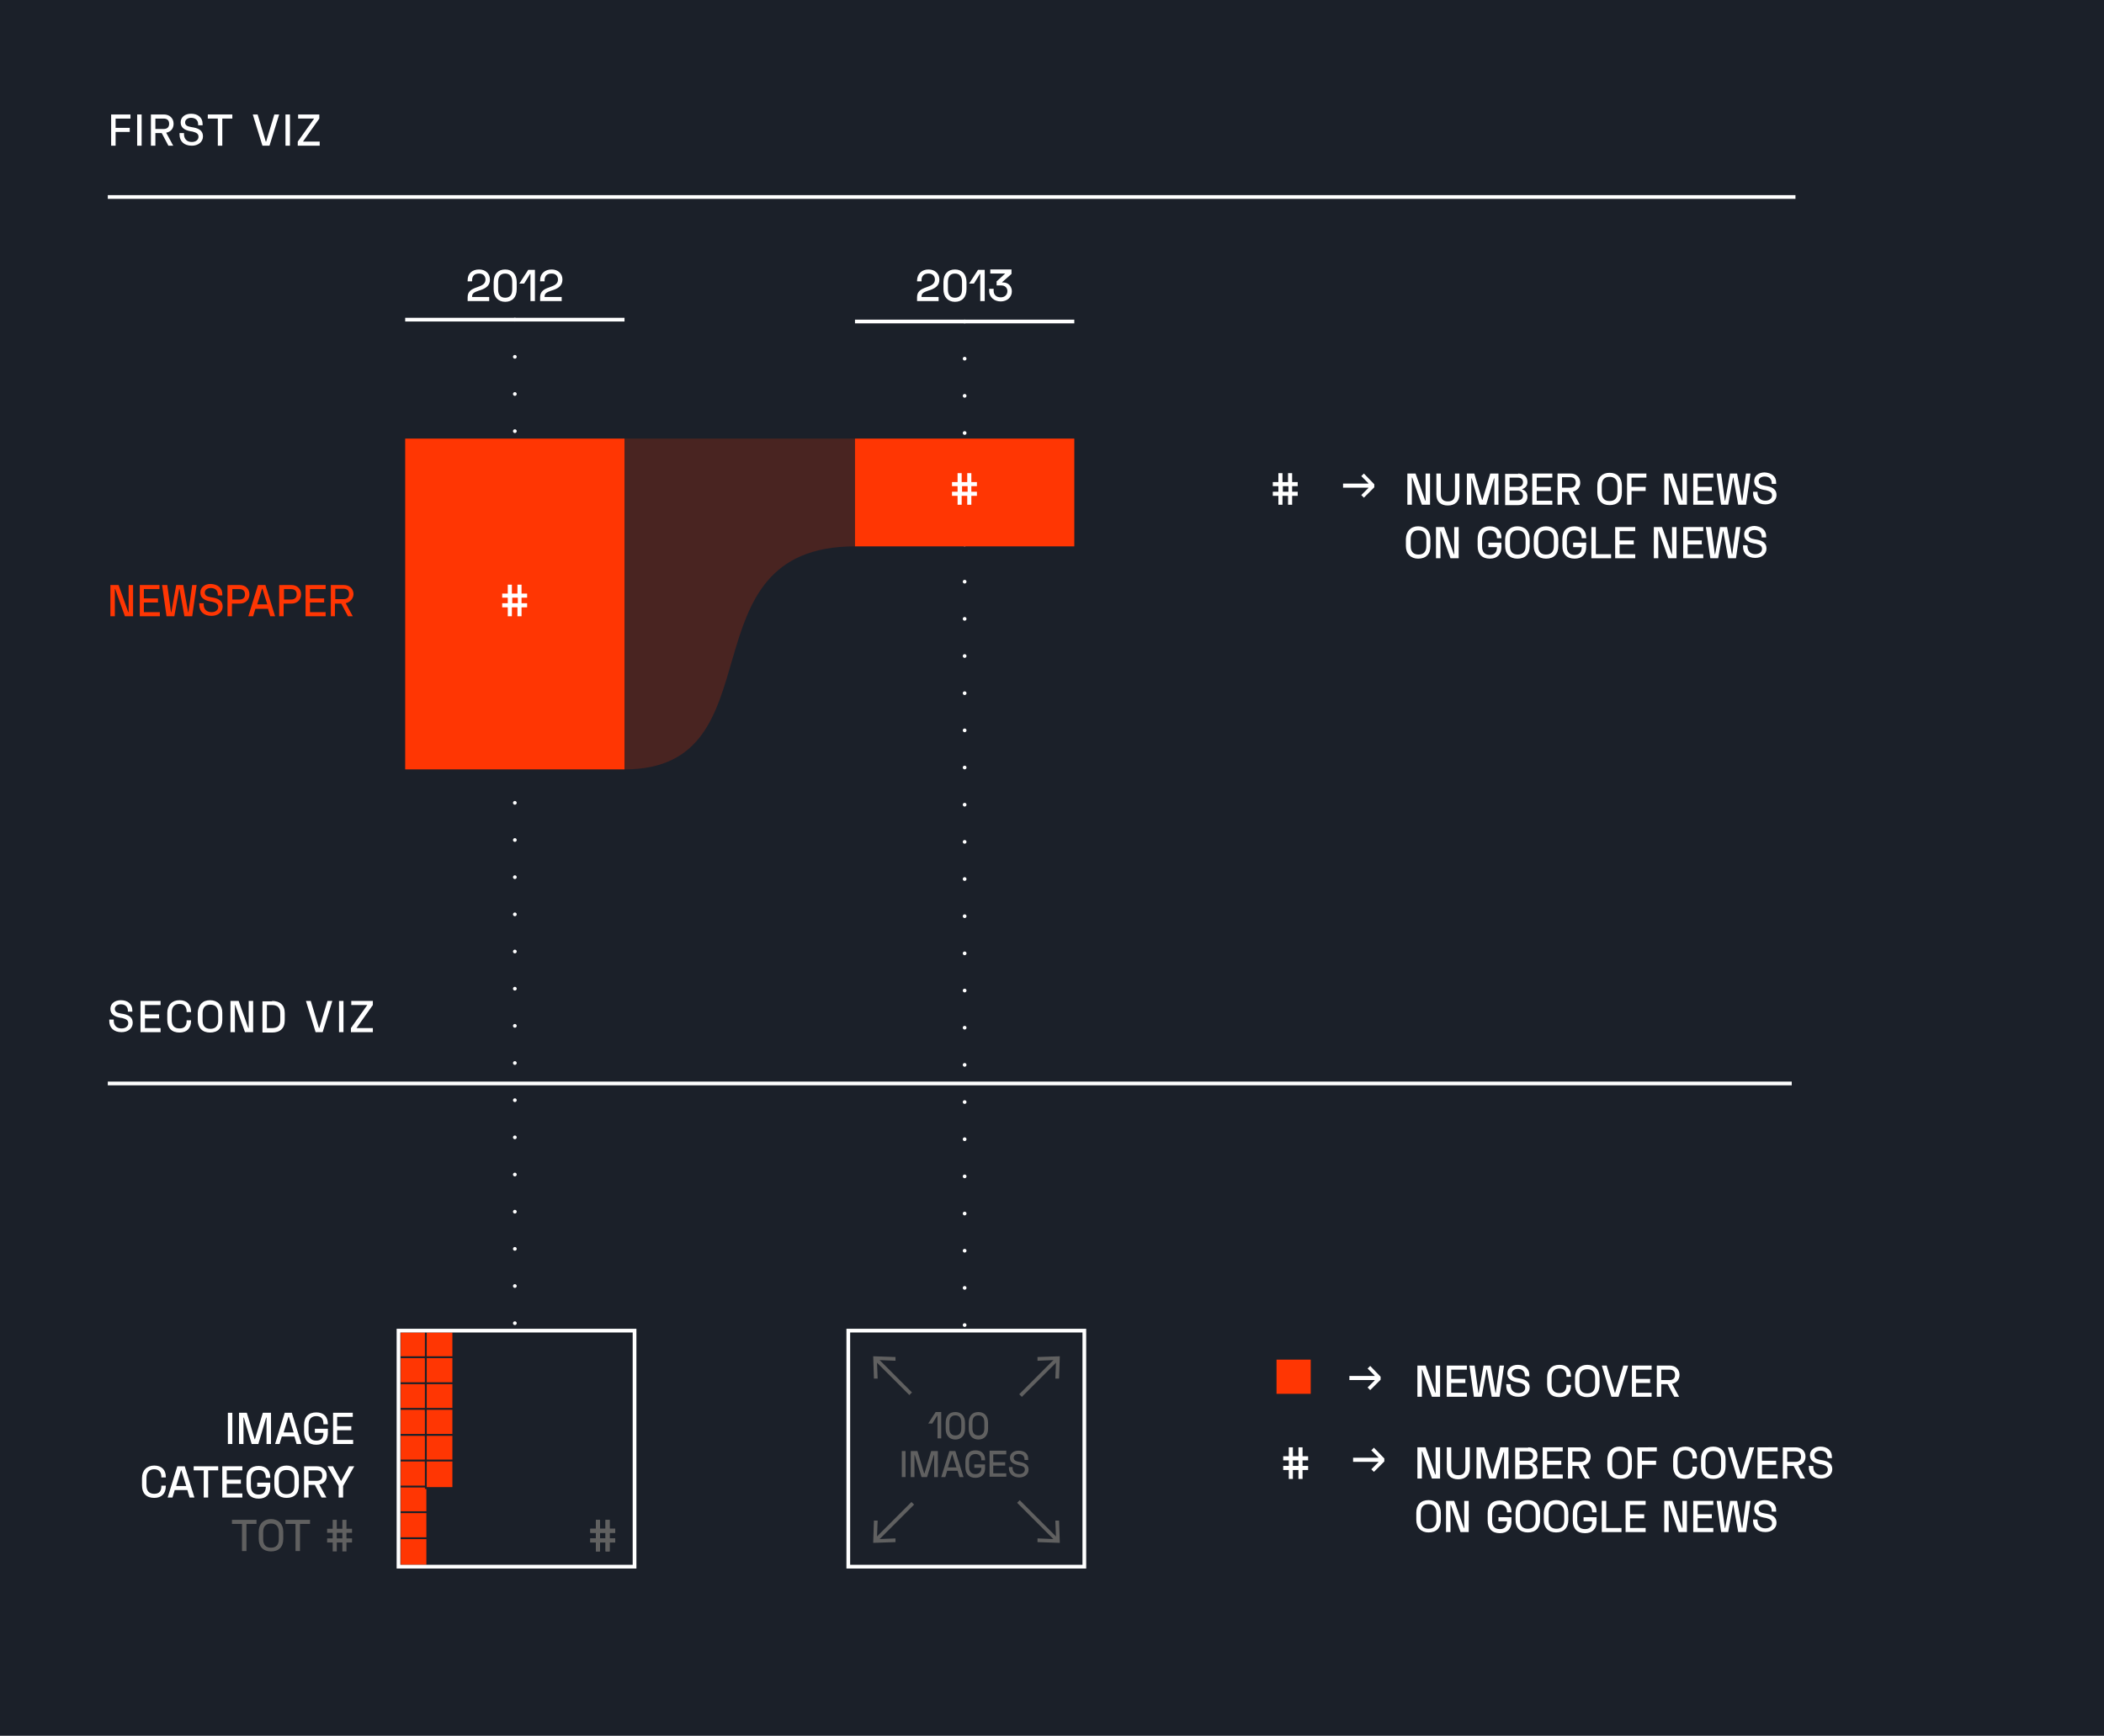 <?xml version="1.0" encoding="utf-8"?>
<!-- Generator: Adobe Illustrator 23.0.1, SVG Export Plug-In . SVG Version: 6.00 Build 0)  -->
<svg version="1.1" xmlns="http://www.w3.org/2000/svg" xmlns:xlink="http://www.w3.org/1999/xlink" x="0px" y="0px"
	 viewBox="0 0 566 467" style="enable-background:new 0 0 566 467;" xml:space="preserve">
<style type="text/css">
	.st0{fill:#1B2029;}
	.st1{fill:none;stroke:#FFFFFF;stroke-linecap:round;stroke-miterlimit:10;stroke-dasharray:0,10;}
	.st2{enable-background:new    ;}
	.st3{fill:#FF3603;}
	.st4{fill:#FFFFFF;}
	.st5{fill:#606060;}
	.st6{opacity:0.2;fill:#FF3603;}
	.st7{fill:#FFFFFF;stroke:#FFFFFF;stroke-miterlimit:10;}
	.st8{fill:none;stroke:#606060;stroke-miterlimit:10;}
</style>
<g id="Livello_1">
	<g id="BG">
		<g>
			<g>
				<rect class="st0" width="830" height="1080"/>
			</g>
		</g>
	</g>
</g>
<g id="Livello_2">
	<line class="st1" x1="259.5" y1="86.5" x2="259.5" y2="358.5"/>
	<g class="st2">
		<path class="st3" d="M31.9,157.4l2.6,7.3h0.1v-7.3h1.2v8.4h-2.2l-2.6-7.3h-0.1v7.3h-1.2v-8.4H31.9z"/>
		<path class="st3" d="M42.9,157.4v1.1h-4.2v2.5h3.8v1.1h-3.8v2.6H43v1.1h-5.4v-8.4H42.9z"/>
		<path class="st3" d="M45,157.4l1,7.3h0.1l1.3-7.3h1.9l1.3,7.3h0.1l1-7.3h1.2l-1.2,8.4h-2.1l-1.3-7.3h-0.1l-1.3,7.3h-2.1l-1.2-8.4
			H45z"/>
		<path class="st3" d="M59.8,159.8v0.4h-1.2v-0.3c0-1.1-0.8-1.7-1.9-1.7c-0.9,0-1.6,0.5-1.6,1.2c0,0.8,0.5,1.1,1.7,1.3l0.6,0.1
			c1.6,0.3,2.5,1,2.5,2.4c0,1.5-1.3,2.5-3,2.5c-2.1,0-3.3-1.2-3.3-3v-0.4h1.2v0.3c0,1.3,0.8,2.1,2.1,2.1c1.1,0,1.8-0.6,1.8-1.4
			s-0.5-1.1-1.6-1.4l-0.6-0.1c-1.5-0.3-2.6-0.9-2.6-2.4c0-1.4,1.2-2.3,2.8-2.3C58.5,157.2,59.8,158.1,59.8,159.8z"/>
		<path class="st3" d="M64.5,157.4c1.5,0,2.6,1,2.6,2.5s-1.1,2.5-2.6,2.5h-2.1v3.4h-1.2v-8.4H64.5z M62.5,161.3h1.9
			c1,0,1.5-0.5,1.5-1.4c0-0.9-0.5-1.4-1.5-1.4h-1.9V161.3z"/>
		<path class="st3" d="M71.4,157.4l2.6,8.4h-1.3l-0.6-2h-3.4l-0.6,2h-1.3l2.6-8.4H71.4z M71.9,162.6l-1.3-4.2h-0.1l-1.3,4.2H71.9z"
			/>
		<path class="st3" d="M78.4,157.4c1.5,0,2.6,1,2.6,2.5s-1.1,2.5-2.6,2.5h-2.1v3.4h-1.2v-8.4H78.4z M76.4,161.3h1.9
			c1,0,1.5-0.5,1.5-1.4c0-0.9-0.5-1.4-1.5-1.4h-1.9V161.3z"/>
		<path class="st3" d="M87.6,157.4v1.1h-4.2v2.5h3.8v1.1h-3.8v2.6h4.2v1.1h-5.4v-8.4H87.6z"/>
		<path class="st3" d="M93,162.3l1.9,3.5h-1.3l-1.8-3.4h-1.7v3.4H89v-8.4h3.5c1.5,0,2.6,1,2.6,2.5C95,161.1,94.2,162,93,162.3z
			 M90.2,161.2h2.2c1,0,1.5-0.5,1.5-1.4c0-0.9-0.5-1.4-1.5-1.4h-2.2V161.2z"/>
	</g>
	<g class="st2">
		<path class="st4" d="M62.5,380.1v8.4h-1.2v-8.4H62.5z"/>
		<path class="st4" d="M66.4,380.1l2.1,7.1h0.1l2.1-7.1h2.2v8.4h-1.2v-7.1h-0.1l-2.1,7.1h-1.8l-2.1-7.1h-0.1v7.1h-1.2v-8.4H66.4z"/>
		<path class="st4" d="M78.5,380.1l2.6,8.4h-1.3l-0.6-2h-3.4l-0.6,2H74l2.6-8.4H78.5z M79,385.4l-1.3-4.2h-0.1l-1.3,4.2H79z"/>
		<path class="st4" d="M81.8,383.4c0-2.2,1.2-3.4,3.3-3.4c2,0,3.1,1.2,3.1,3.1v0.1h-1.2V383c0-1.2-0.6-2-1.9-2
			c-1.3,0-2.1,0.8-2.1,2.3v2c0,1.5,0.7,2.3,2.1,2.3c1.3,0,1.9-0.8,1.9-2v-0.1h-2.3v-1.1h3.5v1.2c0,1.9-1.1,3.1-3.1,3.1
			c-2.1,0-3.3-1.2-3.3-3.4V383.4z"/>
		<path class="st4" d="M94.9,380.1v1.1h-4.2v2.5h3.8v1.1h-3.8v2.6H95v1.1h-5.4v-8.4H94.9z"/>
		<path class="st4" d="M41.5,394.3c2,0,3.1,1.2,3.1,3v0.2h-1.2v-0.2c0-1.2-0.6-2-1.9-2s-2.1,0.8-2.1,2.3v2c0,1.5,0.7,2.3,2.1,2.3
			s1.9-0.8,1.9-2v-0.2h1.2v0.2c0,1.9-1.1,3.1-3.1,3.1c-2.1,0-3.3-1.2-3.3-3.4v-1.9C38.2,395.6,39.5,394.3,41.5,394.3z"/>
		<path class="st4" d="M49.7,394.5l2.6,8.4h-1.3l-0.6-2h-3.4l-0.6,2h-1.3l2.6-8.4H49.7z M50.1,399.8l-1.3-4.2h-0.1l-1.3,4.2H50.1z"
			/>
		<path class="st4" d="M58.7,394.5v1.1H56v7.3h-1.2v-7.3h-2.7v-1.1H58.7z"/>
		<path class="st4" d="M65.2,394.5v1.1H61v2.5h3.8v1.1H61v2.6h4.2v1.1h-5.4v-8.4H65.2z"/>
		<path class="st4" d="M66.3,397.8c0-2.2,1.2-3.4,3.3-3.4c2,0,3.1,1.2,3.1,3.1v0.1h-1.2v-0.1c0-1.2-0.6-2-1.9-2
			c-1.3,0-2.1,0.8-2.1,2.3v2c0,1.5,0.7,2.3,2.1,2.3c1.3,0,1.9-0.8,1.9-2v-0.1h-2.3v-1.1h3.5v1.2c0,1.9-1.1,3.1-3.1,3.1
			c-2.1,0-3.3-1.2-3.3-3.4V397.8z"/>
		<path class="st4" d="M77.1,394.3c2,0,3.3,1.3,3.3,3.4v1.9c0,2.2-1.2,3.4-3.3,3.4s-3.3-1.3-3.3-3.4v-1.9
			C73.8,395.6,75,394.3,77.1,394.3z M75,399.7c0,1.5,0.7,2.3,2.1,2.3s2.1-0.8,2.1-2.3v-1.9c0-1.5-0.7-2.3-2.1-2.3s-2.1,0.8-2.1,2.3
			V399.7z"/>
		<path class="st4" d="M85.9,399.4l1.9,3.5h-1.3l-1.8-3.4H83v3.4h-1.2v-8.4h3.5c1.5,0,2.6,1,2.6,2.5
			C87.9,398.3,87.1,399.2,85.9,399.4z M83,398.4h2.2c1,0,1.5-0.5,1.5-1.4c0-0.9-0.5-1.4-1.5-1.4H83V398.4z"/>
		<path class="st4" d="M89.6,394.5l2.1,3.9h0.1l2.1-3.9h1.4l-3,5.3v3.1h-1.2v-3.1l-3-5.3H89.6z"/>
		<path class="st5" d="M69,408.9v1.1h-2.7v7.3h-1.2V410h-2.7v-1.1H69z"/>
		<path class="st5" d="M72.9,408.7c2,0,3.3,1.3,3.3,3.4v1.9c0,2.2-1.2,3.4-3.3,3.4s-3.3-1.3-3.3-3.4v-1.9
			C69.6,410,70.9,408.7,72.9,408.7z M70.8,414.1c0,1.5,0.7,2.3,2.1,2.3s2.1-0.8,2.1-2.3v-1.9c0-1.5-0.7-2.3-2.1-2.3
			s-2.1,0.8-2.1,2.3V414.1z"/>
		<path class="st5" d="M83.4,408.9v1.1h-2.7v7.3h-1.2V410h-2.7v-1.1H83.4z"/>
		<path class="st5" d="M89.5,411.3v-2.4h1.1v2.4h1.5v-2.4h1.1v2.4h1.5v1.1h-1.5v1.5h1.5v1.1h-1.5v2.4h-1.1v-2.4h-1.5v2.4h-1.1v-2.4
			H88v-1.1h1.5v-1.5H88v-1.1H89.5z M90.6,413.9h1.5v-1.5h-1.5V413.9z"/>
	</g>
	<rect x="230" y="118" class="st3" width="59" height="29"/>
	<path class="st6" d="M168,207c42,0,15-60,62-60v-29c-47,0-20,0-62,0"/>
	<g>
		<g>
			<path class="st4" d="M128.9,72.5c1.7,0,2.9,1.1,2.9,2.7c0,1.8-1.3,2.5-3,3c-1.2,0.4-1.8,0.7-1.8,1.6v0.1h4.6V81h-5.8V80
				c0-1.6,1-2.2,2.5-2.7c1.4-0.5,2.3-0.9,2.3-2.1c0-1-0.7-1.6-1.7-1.6c-1.2,0-1.9,0.6-1.9,1.8v0.3h-1.2v-0.3
				C125.8,73.6,127,72.5,128.9,72.5z"/>
			<path class="st4" d="M135.9,72.5c1.9,0,3.1,1.3,3.1,3.4v1.9c0,2.2-1.2,3.4-3.1,3.4c-1.9,0-3.1-1.3-3.1-3.4v-1.9
				C132.8,73.7,134,72.5,135.9,72.5z M134,77.8c0,1.5,0.6,2.3,1.9,2.3c1.3,0,1.9-0.8,1.9-2.3v-1.9c0-1.5-0.6-2.3-1.9-2.3
				c-1.3,0-1.9,0.8-1.9,2.3V77.8z"/>
			<path class="st4" d="M143.9,72.6V81h-1.2v-7.3h-0.1l-1.6,2.6h-1.3l2.4-3.7H143.9z"/>
			<path class="st4" d="M148.4,72.5c1.7,0,2.9,1.1,2.9,2.7c0,1.8-1.3,2.5-3,3c-1.2,0.4-1.8,0.7-1.8,1.6v0.1h4.6V81h-5.8V80
				c0-1.6,1-2.2,2.5-2.7c1.4-0.5,2.3-0.9,2.3-2.1c0-1-0.7-1.6-1.7-1.6c-1.2,0-1.9,0.6-1.9,1.8v0.3h-1.2v-0.3
				C145.3,73.6,146.6,72.5,148.4,72.5z"/>
		</g>
	</g>
	<g>
		<g>
			<path class="st4" d="M249.8,72.5c1.7,0,2.9,1.1,2.9,2.7c0,1.8-1.3,2.5-3,3c-1.2,0.4-1.8,0.7-1.8,1.6v0.1h4.6V81h-5.8V80
				c0-1.6,1-2.2,2.5-2.7c1.4-0.5,2.3-0.9,2.3-2.1c0-1-0.7-1.6-1.7-1.6c-1.2,0-1.9,0.6-1.9,1.8v0.3h-1.2v-0.3
				C246.8,73.6,248,72.5,249.8,72.5z"/>
			<path class="st4" d="M256.9,72.5c1.9,0,3.1,1.3,3.1,3.4v1.9c0,2.2-1.2,3.4-3.1,3.4s-3.1-1.3-3.1-3.4v-1.9
				C253.8,73.7,255,72.5,256.9,72.5z M255,77.8c0,1.5,0.6,2.3,1.9,2.3s1.9-0.8,1.9-2.3v-1.9c0-1.5-0.6-2.3-1.9-2.3s-1.9,0.8-1.9,2.3
				V77.8z"/>
			<path class="st4" d="M264.9,72.6V81h-1.2v-7.3h-0.1l-1.6,2.6h-1.3l2.4-3.7H264.9z"/>
			<path class="st4" d="M272.1,72.6v1.1l-2.5,2.2V76h0.3c1.3,0,2.3,1,2.3,2.4c0,1.6-1.3,2.7-3,2.7c-1.8,0-3.1-1.2-3.1-2.8v-0.6h1.2
				v0.5c0,1.1,0.7,1.8,1.9,1.8c1.1,0,1.8-0.7,1.8-1.7c0-0.9-0.7-1.5-1.6-1.5h-1.3v-1.1l2.3-2.1h-4v-1.1H272.1z"/>
		</g>
	</g>
	<line class="st7" x1="109" y1="86" x2="168" y2="86"/>
	<line class="st7" x1="230" y1="86.5" x2="289" y2="86.5"/>
	<line class="st1" x1="138.5" y1="86" x2="138.5" y2="358.5"/>
	<rect x="109" y="118" class="st3" width="59" height="89"/>
	<g>
		<path class="st4" d="M136.6,159.7v-2.4h1.1v2.4h1.5v-2.4h1.1v2.4h1.5v1.1h-1.5v1.5h1.5v1.1h-1.5v2.4h-1.1v-2.4h-1.5v2.4h-1.1v-2.4
			h-1.5v-1.1h1.5v-1.5h-1.5v-1.1H136.6z M137.8,162.3h1.5v-1.5h-1.5V162.3z"/>
	</g>
	<g>
		<path class="st4" d="M257.6,129.7v-2.4h1.1v2.4h1.5v-2.4h1.1v2.4h1.5v1.1h-1.5v1.5h1.5v1.1h-1.5v2.4h-1.1v-2.4h-1.5v2.4h-1.1v-2.4
			h-1.5v-1.1h1.5v-1.5h-1.5v-1.1H257.6z M258.8,132.3h1.5v-1.5h-1.5V132.3z"/>
	</g>
	<g>
		<path class="st4" d="M343.9,129.7v-2.4h1.1v2.4h1.5v-2.4h1.1v2.4h1.5v1.1h-1.5v1.5h1.5v1.1h-1.5v2.4h-1.1v-2.4h-1.5v2.4h-1.1v-2.4
			h-1.5v-1.1h1.5v-1.5h-1.5v-1.1H343.9z M345.1,132.3h1.5v-1.5h-1.5V132.3z"/>
		<path class="st4" d="M369.7,130.3v0.8l-2.8,2.8l-0.7-0.7l1.6-1.6l0.3-0.3l0-0.1l-0.4,0h-6.4v-1.1h6.4l0.4,0l0-0.1l-0.3-0.3
			l-1.6-1.6l0.7-0.7L369.7,130.3z"/>
		<path class="st4" d="M380.8,127.4l2.6,7.3h0.1v-7.3h1.2v8.4h-2.2l-2.6-7.3h-0.1v7.3h-1.2v-8.4H380.8z"/>
		<path class="st4" d="M387.6,127.4v5.6c0,1.2,0.6,1.9,1.9,1.9c1.3,0,1.9-0.7,1.9-1.9v-5.6h1.2v5.6c0,1.9-1.2,3-3.1,3
			c-2,0-3.1-1.1-3.1-3v-5.6H387.6z"/>
		<path class="st4" d="M396.6,127.4l2.1,7.1h0.1l2.1-7.1h2.2v8.4H402v-7.1h-0.1l-2.1,7.1h-1.8l-2.1-7.1h-0.1v7.1h-1.2v-8.4H396.6z"
			/>
		<path class="st4" d="M408.4,127.4c1.5,0,2.5,0.8,2.5,2.3c0,1-0.6,1.6-1.4,1.9v0.1c0.8,0.2,1.4,0.9,1.4,1.9c0,1.4-1,2.3-2.5,2.3
			h-3.5v-8.4H408.4z M406.1,131h2.2c0.9,0,1.4-0.5,1.4-1.3c0-0.8-0.6-1.2-1.4-1.2h-2.2V131z M406.1,134.6h2.2c0.9,0,1.4-0.5,1.4-1.3
			c0-0.8-0.6-1.3-1.4-1.3h-2.2V134.6z"/>
		<path class="st4" d="M417.6,127.4v1.1h-4.2v2.5h3.8v1.1h-3.8v2.6h4.2v1.1h-5.4v-8.4H417.6z"/>
		<path class="st4" d="M423.1,132.3l1.9,3.5h-1.3l-1.8-3.4h-1.7v3.4H419v-8.4h3.5c1.5,0,2.6,1,2.6,2.5
			C425.1,131.1,424.3,132,423.1,132.3z M420.2,131.2h2.2c1,0,1.5-0.5,1.5-1.4c0-0.9-0.5-1.4-1.5-1.4h-2.2V131.2z"/>
		<path class="st4" d="M433,127.2c2,0,3.3,1.3,3.3,3.4v1.9c0,2.2-1.2,3.4-3.3,3.4s-3.3-1.3-3.3-3.4v-1.9
			C429.7,128.5,431,127.2,433,127.2z M430.9,132.5c0,1.5,0.7,2.3,2.1,2.3s2.1-0.8,2.1-2.3v-1.9c0-1.5-0.7-2.3-2.1-2.3
			s-2.1,0.8-2.1,2.3V132.5z"/>
		<path class="st4" d="M442.9,127.4v1.1h-4v2.5h3.8v1.1h-3.8v3.7h-1.2v-8.4H442.9z"/>
		<path class="st4" d="M449.9,127.4l2.6,7.3h0.1v-7.3h1.2v8.4h-2.2l-2.6-7.3h-0.1v7.3h-1.2v-8.4H449.9z"/>
		<path class="st4" d="M460.9,127.4v1.1h-4.2v2.5h3.8v1.1h-3.8v2.6h4.2v1.1h-5.4v-8.4H460.9z"/>
		<path class="st4" d="M463,127.4l1,7.3h0.1l1.3-7.3h1.9l1.3,7.3h0.1l1-7.3h1.2l-1.2,8.4h-2.1l-1.3-7.3h-0.1l-1.3,7.3H463l-1.2-8.4
			H463z"/>
		<path class="st4" d="M477.8,129.8v0.4h-1.2v-0.3c0-1.1-0.8-1.7-1.9-1.7c-0.9,0-1.6,0.5-1.6,1.2c0,0.8,0.5,1.1,1.7,1.3l0.6,0.1
			c1.6,0.3,2.5,1,2.5,2.4c0,1.5-1.3,2.5-3,2.5c-2.1,0-3.3-1.2-3.3-3v-0.4h1.2v0.3c0,1.3,0.8,2.1,2.1,2.1c1.1,0,1.8-0.6,1.8-1.4
			c0-0.8-0.5-1.1-1.6-1.4l-0.6-0.1c-1.5-0.3-2.6-0.9-2.6-2.4c0-1.4,1.2-2.3,2.8-2.3C476.5,127.2,477.8,128.1,477.8,129.8z"/>
		<path class="st4" d="M381.5,141.6c2,0,3.3,1.3,3.3,3.4v1.9c0,2.2-1.2,3.4-3.3,3.4c-2,0-3.3-1.3-3.3-3.4V145
			C378.3,142.9,379.5,141.6,381.5,141.6z M379.5,146.9c0,1.5,0.7,2.3,2.1,2.3c1.4,0,2.1-0.8,2.1-2.3V145c0-1.5-0.7-2.3-2.1-2.3
			c-1.4,0-2.1,0.8-2.1,2.3V146.9z"/>
		<path class="st4" d="M388.5,141.8l2.6,7.3h0.1v-7.3h1.2v8.4h-2.2l-2.6-7.3h-0.1v7.3h-1.2v-8.4H388.5z"/>
		<path class="st4" d="M397.5,145c0-2.2,1.2-3.4,3.3-3.4c2,0,3.1,1.2,3.1,3.1v0.1h-1.2v-0.1c0-1.2-0.6-2-1.9-2
			c-1.3,0-2.1,0.8-2.1,2.3v2c0,1.5,0.7,2.3,2.1,2.3c1.3,0,1.9-0.8,1.9-2v-0.1h-2.3V146h3.5v1.2c0,1.9-1.1,3.1-3.1,3.1
			c-2.1,0-3.3-1.2-3.3-3.4V145z"/>
		<path class="st4" d="M408.2,141.6c2,0,3.3,1.3,3.3,3.4v1.9c0,2.2-1.2,3.4-3.3,3.4s-3.3-1.3-3.3-3.4V145
			C405,142.9,406.2,141.6,408.2,141.6z M406.2,146.9c0,1.5,0.7,2.3,2.1,2.3s2.1-0.8,2.1-2.3V145c0-1.5-0.7-2.3-2.1-2.3
			s-2.1,0.8-2.1,2.3V146.9z"/>
		<path class="st4" d="M415.9,141.6c2,0,3.3,1.3,3.3,3.4v1.9c0,2.2-1.2,3.4-3.3,3.4s-3.3-1.3-3.3-3.4V145
			C412.6,142.9,413.9,141.6,415.9,141.6z M413.8,146.9c0,1.5,0.7,2.3,2.1,2.3s2.1-0.8,2.1-2.3V145c0-1.5-0.7-2.3-2.1-2.3
			s-2.1,0.8-2.1,2.3V146.9z"/>
		<path class="st4" d="M420.3,145c0-2.2,1.2-3.4,3.3-3.4c2,0,3.1,1.2,3.1,3.1v0.1h-1.2v-0.1c0-1.2-0.6-2-1.9-2
			c-1.3,0-2.1,0.8-2.1,2.3v2c0,1.5,0.7,2.3,2.1,2.3c1.3,0,1.9-0.8,1.9-2v-0.1h-2.3V146h3.5v1.2c0,1.9-1.1,3.1-3.1,3.1
			c-2.1,0-3.3-1.2-3.3-3.4V145z"/>
		<path class="st4" d="M429.3,141.8v7.3h4.1v1.1h-5.3v-8.4H429.3z"/>
		<path class="st4" d="M439.9,141.8v1.1h-4.2v2.5h3.8v1.1h-3.8v2.6h4.2v1.1h-5.4v-8.4H439.9z"/>
		<path class="st4" d="M447.1,141.8l2.6,7.3h0.1v-7.3h1.2v8.4h-2.2l-2.6-7.3h-0.1v7.3h-1.2v-8.4H447.1z"/>
		<path class="st4" d="M458.2,141.8v1.1H454v2.5h3.8v1.1H454v2.6h4.2v1.1h-5.4v-8.4H458.2z"/>
		<path class="st4" d="M460.3,141.8l1,7.3h0.1l1.3-7.3h1.9l1.3,7.3h0.1l1-7.3h1.2l-1.2,8.4h-2.1l-1.3-7.3h-0.1l-1.3,7.3h-2.1
			l-1.2-8.4H460.3z"/>
		<path class="st4" d="M475.1,144.2v0.4h-1.2v-0.3c0-1.1-0.8-1.7-1.9-1.7c-0.9,0-1.6,0.5-1.6,1.2c0,0.8,0.5,1.1,1.7,1.3l0.6,0.1
			c1.6,0.3,2.5,1,2.5,2.4c0,1.5-1.3,2.5-3,2.5c-2.1,0-3.3-1.2-3.3-3v-0.4h1.2v0.3c0,1.3,0.8,2.1,2.1,2.1c1.1,0,1.8-0.6,1.8-1.4
			c0-0.8-0.5-1.1-1.6-1.4l-0.6-0.1c-1.5-0.3-2.6-0.9-2.6-2.4c0-1.4,1.2-2.3,2.8-2.3C473.7,141.6,475.1,142.5,475.1,144.2z"/>
	</g>
	<g>
		<path class="st4" d="M35.1,30.8v1.1h-4v2.5h3.8v1.1h-3.8v3.7h-1.2v-8.4H35.1z"/>
		<path class="st4" d="M38.1,30.8v8.4h-1.2v-8.4H38.1z"/>
		<path class="st4" d="M44.7,35.7l1.9,3.5h-1.3l-1.8-3.4h-1.7v3.4h-1.2v-8.4h3.5c1.5,0,2.6,1,2.6,2.5C46.7,34.6,45.9,35.5,44.7,35.7
			z M41.8,34.7H44c1,0,1.5-0.5,1.5-1.4c0-0.9-0.5-1.4-1.5-1.4h-2.2V34.7z"/>
		<path class="st4" d="M54.5,33.3v0.4h-1.2v-0.3c0-1.1-0.8-1.7-1.9-1.7c-0.9,0-1.6,0.5-1.6,1.2c0,0.8,0.5,1.1,1.7,1.3l0.6,0.1
			c1.6,0.3,2.5,1,2.5,2.4c0,1.5-1.3,2.5-3,2.5c-2.1,0-3.3-1.2-3.3-3v-0.4h1.2v0.3c0,1.3,0.8,2.1,2.1,2.1c1.1,0,1.8-0.6,1.8-1.4
			c0-0.8-0.5-1.1-1.6-1.4l-0.6-0.1c-1.5-0.3-2.6-0.9-2.6-2.4c0-1.4,1.2-2.3,2.8-2.3C53.2,30.6,54.5,31.6,54.5,33.3z"/>
		<path class="st4" d="M62.5,30.8v1.1h-2.7v7.3h-1.2v-7.3h-2.7v-1.1H62.5z"/>
		<path class="st4" d="M69.3,30.8l2.2,7.3h0.1l2.2-7.3h1.3l-2.6,8.4h-1.9L68,30.8H69.3z"/>
		<path class="st4" d="M78,30.8v8.4h-1.2v-8.4H78z"/>
		<path class="st4" d="M85.9,30.8v1.1l-4.4,6.2H86v1.1h-5.9v-1.1l4.4-6.2h-4.3v-1.1H85.9z"/>
	</g>
	<line class="st7" x1="29" y1="53" x2="483" y2="53"/>
	<g>
		<path class="st4" d="M35.6,271.8v0.4h-1.2v-0.3c0-1.1-0.8-1.7-1.9-1.7c-0.9,0-1.6,0.5-1.6,1.2c0,0.8,0.5,1.1,1.7,1.3l0.6,0.1
			c1.6,0.3,2.5,1,2.5,2.4c0,1.5-1.3,2.5-3,2.5c-2.1,0-3.3-1.2-3.3-3v-0.4h1.2v0.3c0,1.3,0.8,2.1,2.1,2.1c1.1,0,1.8-0.6,1.8-1.4
			c0-0.8-0.5-1.1-1.6-1.4l-0.6-0.1c-1.5-0.3-2.6-0.9-2.6-2.4c0-1.4,1.2-2.3,2.8-2.3C34.3,269.1,35.6,270.1,35.6,271.8z"/>
		<path class="st4" d="M43.2,269.3v1.1H39v2.5h3.8v1.1H39v2.6h4.2v1.1h-5.4v-8.4H43.2z"/>
		<path class="st4" d="M48.3,269.1c2,0,3.1,1.2,3.1,3v0.2h-1.2v-0.2c0-1.2-0.6-2-1.9-2s-2.1,0.8-2.1,2.3v2c0,1.5,0.7,2.3,2.1,2.3
			s1.9-0.8,1.9-2v-0.2h1.2v0.2c0,1.9-1.1,3.1-3.1,3.1c-2.1,0-3.3-1.2-3.3-3.4v-1.9C45,270.4,46.3,269.1,48.3,269.1z"/>
		<path class="st4" d="M56.5,269.1c2,0,3.3,1.3,3.3,3.4v1.9c0,2.2-1.2,3.4-3.3,3.4s-3.3-1.3-3.3-3.4v-1.9
			C53.3,270.4,54.5,269.1,56.5,269.1z M54.5,274.5c0,1.5,0.7,2.3,2.1,2.3s2.1-0.8,2.1-2.3v-1.9c0-1.5-0.7-2.3-2.1-2.3
			s-2.1,0.8-2.1,2.3V274.5z"/>
		<path class="st4" d="M64.2,269.3l2.6,7.3h0.1v-7.3h1.2v8.4h-2.2l-2.6-7.3h-0.1v7.3H62v-8.4H64.2z"/>
		<path class="st4" d="M73.2,269.3c2.1,0,3.4,1.1,3.4,3.3v1.9c0,2.2-1.3,3.3-3.4,3.3h-2.6v-8.4H73.2z M71.8,276.6h1.4
			c1.5,0,2.2-0.6,2.2-2.2v-1.8c0-1.5-0.8-2.2-2.2-2.2h-1.4V276.6z"/>
		<path class="st4" d="M83.6,269.3l2.2,7.3h0.1l2.2-7.3h1.3l-2.6,8.4h-1.9l-2.6-8.4H83.6z"/>
		<path class="st4" d="M92.4,269.3v8.4h-1.2v-8.4H92.4z"/>
		<path class="st4" d="M100.3,269.3v1.1l-4.4,6.2h4.4v1.1h-5.9v-1.1l4.4-6.2h-4.3v-1.1H100.3z"/>
	</g>
	<line class="st7" x1="29" y1="291.5" x2="482" y2="291.5"/>
	<g>
		<path class="st4" d="M291.2,358.5V421h-62.5v-62.5H291.2 M292.2,357.5h-1h-62.5h-1v1V421v1h1h62.5h1v-1v-62.5V357.5L292.2,357.5z"
			/>
	</g>
	<g>
		<g>
			<rect x="107.5" y="358.2" class="st3" width="7.4" height="7.4"/>
			<path class="st0" d="M114.7,358.5v6.9h-6.9v-6.9H114.7 M115.2,358h-0.5h-6.9h-0.5v0.5v6.9v0.5h0.5h6.9h0.5v-0.5v-6.9V358
				L115.2,358z"/>
		</g>
		<g>
			<rect x="107.5" y="365.2" class="st3" width="7.4" height="7.4"/>
			<path class="st0" d="M114.7,365.4v6.9h-6.9v-6.9H114.7 M115.2,364.9h-0.5h-6.9h-0.5v0.5v6.9v0.5h0.5h6.9h0.5v-0.5v-6.9V364.9
				L115.2,364.9z"/>
		</g>
		<g>
			<rect x="107.5" y="372.1" class="st3" width="7.4" height="7.4"/>
			<path class="st0" d="M114.7,372.4v6.9h-6.9v-6.9H114.7 M115.2,371.9h-0.5h-6.9h-0.5v0.5v6.9v0.5h0.5h6.9h0.5v-0.5v-6.9V371.9
				L115.2,371.9z"/>
		</g>
		<g>
			<rect x="107.5" y="379.1" class="st3" width="7.4" height="7.4"/>
			<path class="st0" d="M114.7,379.3v6.9h-6.9v-6.9H114.7 M115.2,378.8h-0.5h-6.9h-0.5v0.5v6.9v0.5h0.5h6.9h0.5v-0.5v-6.9V378.8
				L115.2,378.8z"/>
		</g>
		<g>
			<rect x="107.5" y="386" class="st3" width="7.4" height="7.4"/>
			<path class="st0" d="M114.7,386.3v6.9h-6.9v-6.9H114.7 M115.2,385.8h-0.5h-6.9h-0.5v0.5v6.9v0.5h0.5h6.9h0.5v-0.5v-6.9V385.8
				L115.2,385.8z"/>
		</g>
		<g>
			<rect x="107.5" y="393" class="st3" width="7.4" height="7.4"/>
			<path class="st0" d="M114.7,393.2v6.9h-6.9v-6.9H114.7 M115.2,392.7h-0.5h-6.9h-0.5v0.5v6.9v0.5h0.5h6.9h0.5v-0.5v-6.9V392.7
				L115.2,392.7z"/>
		</g>
		<g>
			<rect x="107.5" y="399.9" class="st3" width="7.4" height="7.4"/>
			<path class="st0" d="M114.7,400.2v6.9h-6.9v-6.9H114.7 M115.2,399.7h-0.5h-6.9h-0.5v0.5v6.9v0.5h0.5h6.9h0.5v-0.5v-6.9V399.7
				L115.2,399.7z"/>
		</g>
		<g>
			<rect x="107.5" y="406.9" class="st3" width="7.4" height="7.4"/>
			<path class="st0" d="M114.7,407.1v6.9h-6.9v-6.9H114.7 M115.2,406.6h-0.5h-6.9h-0.5v0.5v6.9v0.5h0.5h6.9h0.5v-0.5v-6.9V406.6
				L115.2,406.6z"/>
		</g>
		<g>
			<rect x="107.5" y="413.8" class="st3" width="7.4" height="7.4"/>
			<path class="st0" d="M114.7,414.1v6.9h-6.9v-6.9H114.7 M115.2,413.6h-0.5h-6.9h-0.5v0.5v6.9v0.5h0.5h6.9h0.5V421v-6.9V413.6
				L115.2,413.6z"/>
		</g>
	</g>
	<g>
		<g>
			<rect x="114.5" y="358.2" class="st3" width="7.4" height="7.4"/>
			<path class="st0" d="M121.7,358.5v6.9h-6.9v-6.9H121.7 M122.2,358h-0.5h-6.9h-0.5v0.5v6.9v0.5h0.5h6.9h0.5v-0.5v-6.9V358
				L122.2,358z"/>
		</g>
		<g>
			<rect x="114.5" y="365.2" class="st3" width="7.4" height="7.4"/>
			<path class="st0" d="M121.7,365.4v6.9h-6.9v-6.9H121.7 M122.2,364.9h-0.5h-6.9h-0.5v0.5v6.9v0.5h0.5h6.9h0.5v-0.5v-6.9V364.9
				L122.2,364.9z"/>
		</g>
		<g>
			<rect x="114.5" y="372.1" class="st3" width="7.4" height="7.4"/>
			<path class="st0" d="M121.7,372.4v6.9h-6.9v-6.9H121.7 M122.2,371.9h-0.5h-6.9h-0.5v0.5v6.9v0.5h0.5h6.9h0.5v-0.5v-6.9V371.9
				L122.2,371.9z"/>
		</g>
		<g>
			<rect x="114.5" y="379.1" class="st3" width="7.4" height="7.4"/>
			<path class="st0" d="M121.7,379.3v6.9h-6.9v-6.9H121.7 M122.2,378.8h-0.5h-6.9h-0.5v0.5v6.9v0.5h0.5h6.9h0.5v-0.5v-6.9V378.8
				L122.2,378.8z"/>
		</g>
		<g>
			<rect x="114.5" y="386" class="st3" width="7.4" height="7.4"/>
			<path class="st0" d="M121.7,386.3v6.9h-6.9v-6.9H121.7 M122.2,385.8h-0.5h-6.9h-0.5v0.5v6.9v0.5h0.5h6.9h0.5v-0.5v-6.9V385.8
				L122.2,385.8z"/>
		</g>
		<g>
			<rect x="114.5" y="393" class="st3" width="7.4" height="7.4"/>
			<path class="st0" d="M121.7,393.2v6.9h-6.9v-6.9H121.7 M122.2,392.7h-0.5h-6.9h-0.5v0.5v6.9v0.5h0.5h6.9h0.5v-0.5v-6.9V392.7
				L122.2,392.7z"/>
		</g>
	</g>
	<g>
		<path class="st4" d="M170.2,358.5V421h-62.5v-62.5H170.2 M171.2,357.5h-1h-62.5h-1v1V421v1h1h62.5h1v-1v-62.5V357.5L171.2,357.5z"
			/>
	</g>
	<g>
		<path class="st5" d="M160.3,411.3v-2.4h1.1v2.4h1.5v-2.4h1.1v2.4h1.5v1.1H164v1.5h1.5v1.1H164v2.4h-1.1v-2.4h-1.5v2.4h-1.1v-2.4
			h-1.5v-1.1h1.5v-1.5h-1.5v-1.1H160.3z M161.4,413.9h1.5v-1.5h-1.5V413.9z"/>
	</g>
	<g>
		<path class="st5" d="M160.3,411.3v-2.4h1.1v2.4h1.5v-2.4h1.1v2.4h1.5v1.1H164v1.5h1.5v1.1H164v2.4h-1.1v-2.4h-1.5v2.4h-1.1v-2.4
			h-1.5v-1.1h1.5v-1.5h-1.5v-1.1H160.3z M161.4,413.9h1.5v-1.5h-1.5V413.9z"/>
	</g>
	<g>
		<g>
			<path class="st4" d="M346.7,391.8v-2.4h1.1v2.4h1.5v-2.4h1.1v2.4h1.5v1.1h-1.5v1.5h1.5v1.1h-1.5v2.4h-1.1v-2.4h-1.5v2.4h-1.1
				v-2.4h-1.5v-1.1h1.5v-1.5h-1.5v-1.1H346.7z M347.8,394.4h1.5v-1.5h-1.5V394.4z"/>
			<path class="st4" d="M372.4,392.4v0.8l-2.8,2.8l-0.7-0.7l1.6-1.6l0.3-0.3l0-0.1l-0.4,0H364v-1.1h6.4l0.4,0l0-0.1l-0.3-0.3
				l-1.6-1.6l0.7-0.7L372.4,392.4z"/>
			<path class="st4" d="M383.5,389.4l2.6,7.3h0.1v-7.3h1.2v8.4h-2.2l-2.6-7.3h-0.1v7.3h-1.2v-8.4H383.5z"/>
			<path class="st4" d="M390.4,389.4v5.6c0,1.2,0.6,1.9,1.9,1.9c1.3,0,1.9-0.7,1.9-1.9v-5.6h1.2v5.6c0,1.9-1.2,3-3.1,3
				c-2,0-3.1-1.1-3.1-3v-5.6H390.4z"/>
			<path class="st4" d="M399.3,389.4l2.1,7.1h0.1l2.1-7.1h2.2v8.4h-1.2v-7.1h-0.1l-2.1,7.1h-1.8l-2.1-7.1h-0.1v7.1h-1.2v-8.4H399.3z
				"/>
			<path class="st4" d="M411.1,389.4c1.5,0,2.5,0.8,2.5,2.3c0,1-0.6,1.6-1.4,1.9v0.1c0.8,0.2,1.4,0.9,1.4,1.9c0,1.4-1,2.3-2.5,2.3
				h-3.5v-8.4H411.1z M408.8,393h2.2c0.9,0,1.4-0.5,1.4-1.3c0-0.8-0.6-1.2-1.4-1.2h-2.2V393z M408.8,396.7h2.2
				c0.9,0,1.4-0.5,1.4-1.3c0-0.8-0.6-1.3-1.4-1.3h-2.2V396.7z"/>
			<path class="st4" d="M420.4,389.4v1.1h-4.2v2.5h3.8v1.1h-3.8v2.6h4.2v1.1H415v-8.4H420.4z"/>
			<path class="st4" d="M425.8,394.3l1.9,3.5h-1.3l-1.8-3.4H423v3.4h-1.2v-8.4h3.5c1.5,0,2.6,1,2.6,2.5
				C427.9,393.2,427,394.1,425.8,394.3z M423,393.3h2.2c1,0,1.5-0.5,1.5-1.4c0-0.9-0.5-1.4-1.5-1.4H423V393.3z"/>
			<path class="st4" d="M435.7,389.2c2,0,3.3,1.3,3.3,3.4v1.9c0,2.2-1.2,3.4-3.3,3.4s-3.3-1.3-3.3-3.4v-1.9
				C432.5,390.5,433.7,389.2,435.7,389.2z M433.7,394.6c0,1.5,0.7,2.3,2.1,2.3s2.1-0.8,2.1-2.3v-1.9c0-1.5-0.7-2.3-2.1-2.3
				s-2.1,0.8-2.1,2.3V394.6z"/>
			<path class="st4" d="M445.7,389.4v1.1h-4v2.5h3.8v1.1h-3.8v3.7h-1.2v-8.4H445.7z"/>
			<path class="st4" d="M453.4,389.2c2,0,3.1,1.2,3.1,3v0.2h-1.2v-0.2c0-1.2-0.6-2-1.9-2c-1.3,0-2.1,0.8-2.1,2.3v2
				c0,1.5,0.7,2.3,2.1,2.3c1.3,0,1.9-0.8,1.9-2v-0.2h1.2v0.2c0,1.9-1.1,3.1-3.1,3.1c-2.1,0-3.3-1.2-3.3-3.4v-1.9
				C450.1,390.5,451.3,389.2,453.4,389.2z"/>
			<path class="st4" d="M460.9,389.2c2,0,3.3,1.3,3.3,3.4v1.9c0,2.2-1.2,3.4-3.3,3.4s-3.3-1.3-3.3-3.4v-1.9
				C457.6,390.5,458.8,389.2,460.9,389.2z M458.8,394.6c0,1.5,0.7,2.3,2.1,2.3s2.1-0.8,2.1-2.3v-1.9c0-1.5-0.7-2.3-2.1-2.3
				s-2.1,0.8-2.1,2.3V394.6z"/>
			<path class="st4" d="M466.1,389.4l2.2,7.3h0.1l2.2-7.3h1.3l-2.6,8.4h-1.9l-2.6-8.4H466.1z"/>
			<path class="st4" d="M478.2,389.4v1.1h-4.2v2.5h3.8v1.1h-3.8v2.6h4.2v1.1h-5.4v-8.4H478.2z"/>
			<path class="st4" d="M483.7,394.3l1.9,3.5h-1.3l-1.8-3.4h-1.7v3.4h-1.2v-8.4h3.5c1.5,0,2.6,1,2.6,2.5
				C485.7,393.2,484.9,394.1,483.7,394.3z M480.8,393.3h2.2c1,0,1.5-0.5,1.5-1.4c0-0.9-0.5-1.4-1.5-1.4h-2.2V393.3z"/>
			<path class="st4" d="M492.8,391.9v0.4h-1.2V392c0-1.1-0.8-1.7-1.9-1.7c-0.9,0-1.6,0.5-1.6,1.2c0,0.8,0.5,1.1,1.7,1.3l0.6,0.1
				c1.6,0.3,2.5,1,2.5,2.4c0,1.5-1.3,2.5-3,2.5c-2.1,0-3.3-1.2-3.3-3v-0.4h1.2v0.3c0,1.3,0.8,2.1,2.1,2.1c1.1,0,1.8-0.6,1.8-1.4
				s-0.5-1.1-1.6-1.4l-0.6-0.1c-1.5-0.3-2.6-0.9-2.6-2.4c0-1.4,1.2-2.3,2.8-2.3C491.5,389.2,492.8,390.2,492.8,391.9z"/>
			<path class="st4" d="M384.3,403.6c2,0,3.3,1.3,3.3,3.4v1.9c0,2.2-1.2,3.4-3.3,3.4c-2,0-3.3-1.3-3.3-3.4v-1.9
				C381,404.9,382.2,403.6,384.3,403.6z M382.2,409c0,1.5,0.7,2.3,2.1,2.3c1.4,0,2.1-0.8,2.1-2.3V407c0-1.5-0.7-2.3-2.1-2.3
				c-1.4,0-2.1,0.8-2.1,2.3V409z"/>
			<path class="st4" d="M391.2,403.8l2.6,7.3h0.1v-7.3h1.2v8.4h-2.2l-2.6-7.3h-0.1v7.3H389v-8.4H391.2z"/>
			<path class="st4" d="M400.2,407.1c0-2.2,1.2-3.4,3.3-3.4c2,0,3.1,1.2,3.1,3.1v0.1h-1.2v-0.1c0-1.2-0.6-2-1.9-2
				c-1.3,0-2.1,0.8-2.1,2.3v2c0,1.5,0.7,2.3,2.1,2.3c1.3,0,1.9-0.8,1.9-2v-0.1h-2.3v-1.1h3.5v1.2c0,1.9-1.1,3.1-3.1,3.1
				c-2.1,0-3.3-1.2-3.3-3.4V407.1z"/>
			<path class="st4" d="M411,403.6c2,0,3.3,1.3,3.3,3.4v1.9c0,2.2-1.2,3.4-3.3,3.4s-3.3-1.3-3.3-3.4v-1.9
				C407.7,404.9,408.9,403.6,411,403.6z M408.9,409c0,1.5,0.7,2.3,2.1,2.3s2.1-0.8,2.1-2.3V407c0-1.5-0.7-2.3-2.1-2.3
				s-2.1,0.8-2.1,2.3V409z"/>
			<path class="st4" d="M418.6,403.6c2,0,3.3,1.3,3.3,3.4v1.9c0,2.2-1.2,3.4-3.3,3.4s-3.3-1.3-3.3-3.4v-1.9
				C415.4,404.9,416.6,403.6,418.6,403.6z M416.6,409c0,1.5,0.7,2.3,2.1,2.3s2.1-0.8,2.1-2.3V407c0-1.5-0.7-2.3-2.1-2.3
				s-2.1,0.8-2.1,2.3V409z"/>
			<path class="st4" d="M423.1,407.1c0-2.2,1.2-3.4,3.3-3.4c2,0,3.1,1.2,3.1,3.1v0.1h-1.2v-0.1c0-1.2-0.6-2-1.9-2
				c-1.3,0-2.1,0.8-2.1,2.3v2c0,1.5,0.7,2.3,2.1,2.3c1.3,0,1.9-0.8,1.9-2v-0.1h-2.3v-1.1h3.5v1.2c0,1.9-1.1,3.1-3.1,3.1
				c-2.1,0-3.3-1.2-3.3-3.4V407.1z"/>
			<path class="st4" d="M432.1,403.8v7.3h4.1v1.1h-5.3v-8.4H432.1z"/>
			<path class="st4" d="M442.7,403.8v1.1h-4.2v2.5h3.8v1.1h-3.8v2.6h4.2v1.1h-5.4v-8.4H442.7z"/>
			<path class="st4" d="M449.9,403.8l2.6,7.3h0.1v-7.3h1.2v8.4h-2.2l-2.6-7.3h-0.1v7.3h-1.2v-8.4H449.9z"/>
			<path class="st4" d="M460.9,403.8v1.1h-4.2v2.5h3.8v1.1h-3.8v2.6h4.2v1.1h-5.4v-8.4H460.9z"/>
			<path class="st4" d="M463,403.8l1,7.3h0.1l1.3-7.3h1.9l1.3,7.3h0.1l1-7.3h1.2l-1.2,8.4h-2.1l-1.3-7.3h-0.1l-1.3,7.3H463l-1.2-8.4
				H463z"/>
			<path class="st4" d="M477.8,406.3v0.4h-1.2v-0.3c0-1.1-0.8-1.7-1.9-1.7c-0.9,0-1.6,0.5-1.6,1.2c0,0.8,0.5,1.1,1.7,1.3l0.6,0.1
				c1.6,0.3,2.5,1,2.5,2.4c0,1.5-1.3,2.5-3,2.5c-2.1,0-3.3-1.2-3.3-3v-0.4h1.2v0.3c0,1.3,0.8,2.1,2.1,2.1c1.1,0,1.8-0.6,1.8-1.4
				c0-0.8-0.5-1.1-1.6-1.4l-0.6-0.1c-1.5-0.3-2.6-0.9-2.6-2.4c0-1.4,1.2-2.3,2.8-2.3C476.5,403.6,477.8,404.6,477.8,406.3z"/>
		</g>
		<g>
			<path class="st4" d="M371.4,370.4v0.8l-2.8,2.8l-0.7-0.7l1.6-1.6l0.3-0.3l0-0.1l-0.4,0H363v-1.1h6.4l0.4,0l0-0.1l-0.3-0.3
				l-1.6-1.6l0.7-0.7L371.4,370.4z"/>
			<path class="st4" d="M383.5,367.4l2.6,7.3h0.1v-7.3h1.2v8.4h-2.2l-2.6-7.3h-0.1v7.3h-1.2v-8.4H383.5z"/>
			<path class="st4" d="M394.6,367.4v1.1h-4.2v2.5h3.8v1.1h-3.8v2.6h4.2v1.1h-5.4v-8.4H394.6z"/>
			<path class="st4" d="M396.7,367.4l1,7.3h0.1l1.3-7.3h1.9l1.3,7.3h0.1l1-7.3h1.2l-1.2,8.4h-2.1l-1.3-7.3h-0.1l-1.3,7.3h-2.1
				l-1.2-8.4H396.7z"/>
			<path class="st4" d="M411.4,369.9v0.4h-1.2V370c0-1.1-0.8-1.7-1.9-1.7c-0.9,0-1.6,0.5-1.6,1.2c0,0.8,0.5,1.1,1.7,1.3l0.6,0.1
				c1.6,0.3,2.5,1,2.5,2.4c0,1.5-1.3,2.5-3,2.5c-2.1,0-3.3-1.2-3.3-3v-0.4h1.2v0.3c0,1.3,0.8,2.1,2.1,2.1c1.1,0,1.8-0.6,1.8-1.4
				s-0.5-1.1-1.6-1.4l-0.6-0.1c-1.5-0.3-2.6-0.9-2.6-2.4c0-1.4,1.2-2.3,2.8-2.3C410.1,367.2,411.4,368.2,411.4,369.9z"/>
			<path class="st4" d="M419.5,367.2c2,0,3.1,1.2,3.1,3v0.2h-1.2v-0.2c0-1.2-0.6-2-1.9-2c-1.3,0-2.1,0.8-2.1,2.3v2
				c0,1.5,0.7,2.3,2.1,2.3c1.3,0,1.9-0.8,1.9-2v-0.2h1.2v0.2c0,1.9-1.1,3.1-3.1,3.1c-2.1,0-3.3-1.2-3.3-3.4v-1.9
				C416.2,368.5,417.4,367.2,419.5,367.2z"/>
			<path class="st4" d="M427,367.2c2,0,3.3,1.3,3.3,3.4v1.9c0,2.2-1.2,3.4-3.3,3.4s-3.3-1.3-3.3-3.4v-1.9
				C423.7,368.5,425,367.2,427,367.2z M424.9,372.6c0,1.5,0.7,2.3,2.1,2.3s2.1-0.8,2.1-2.3v-1.9c0-1.5-0.7-2.3-2.1-2.3
				s-2.1,0.8-2.1,2.3V372.6z"/>
			<path class="st4" d="M432.2,367.4l2.2,7.3h0.1l2.2-7.3h1.3l-2.6,8.4h-1.9l-2.6-8.4H432.2z"/>
			<path class="st4" d="M444.3,367.4v1.1h-4.2v2.5h3.8v1.1h-3.8v2.6h4.2v1.1H439v-8.4H444.3z"/>
			<path class="st4" d="M449.8,372.3l1.9,3.5h-1.3l-1.8-3.4h-1.7v3.4h-1.2v-8.4h3.5c1.5,0,2.6,1,2.6,2.5
				C451.8,371.2,451,372.1,449.8,372.3z M446.9,371.3h2.2c1,0,1.5-0.5,1.5-1.4c0-0.9-0.5-1.4-1.5-1.4h-2.2V371.3z"/>
		</g>
		<rect x="343.4" y="365.8" class="st3" width="9.2" height="9.2"/>
	</g>
	<g>
		<g>
			<line class="st8" x1="235.7" y1="365.7" x2="284.3" y2="414.3"/>
			<g>
				<polygon class="st5" points="235.1,370.9 236.1,370.9 235.9,365.9 240.9,366.1 240.9,365.1 234.9,364.9 				"/>
			</g>
			<g>
				<polygon class="st5" points="279.1,414.9 279.1,413.9 284.1,414.1 283.9,409.1 284.9,409.1 285.1,415.1 				"/>
			</g>
		</g>
	</g>
	<g>
		<g>
			<line class="st8" x1="284.3" y1="365.7" x2="235.7" y2="414.3"/>
			<g>
				<polygon class="st5" points="279.1,365.1 279.1,366.1 284.1,365.9 283.9,370.9 284.9,370.9 285.1,364.9 				"/>
			</g>
			<g>
				<polygon class="st5" points="235.1,409.1 236.1,409.1 235.9,414.1 240.9,413.9 240.9,414.9 234.9,415.1 				"/>
			</g>
		</g>
	</g>
	<rect x="239" y="369" transform="matrix(0.707 0.707 -0.707 0.707 351.424 -69.412)" class="st0" width="41" height="41"/>
	<g>
		<path class="st5" d="M253.2,380v7h-1v-6.1h-0.1l-1.3,2.1h-1.1l2-3.1H253.2z"/>
		<path class="st5" d="M257,379.9c1.6,0,2.6,1.1,2.6,2.9v1.6c0,1.8-1,2.9-2.6,2.9s-2.6-1.1-2.6-2.9v-1.6
			C254.4,380.9,255.4,379.9,257,379.9z M255.4,384.3c0,1.2,0.5,1.9,1.6,1.9c1.1,0,1.6-0.7,1.6-1.9v-1.6c0-1.2-0.5-1.9-1.6-1.9
			c-1.1,0-1.6,0.7-1.6,1.9V384.3z"/>
		<path class="st5" d="M263.2,379.9c1.6,0,2.6,1.1,2.6,2.9v1.6c0,1.8-1,2.9-2.6,2.9s-2.6-1.1-2.6-2.9v-1.6
			C260.6,380.9,261.6,379.9,263.2,379.9z M261.6,384.3c0,1.2,0.5,1.9,1.6,1.9c1.1,0,1.6-0.7,1.6-1.9v-1.6c0-1.2-0.5-1.9-1.6-1.9
			c-1.1,0-1.6,0.7-1.6,1.9V384.3z"/>
		<path class="st5" d="M243.6,390.4v7h-1v-7H243.6z"/>
		<path class="st5" d="M246.8,390.4l1.8,6h0.1l1.8-6h1.8v7h-1v-5.9h-0.1l-1.8,5.9h-1.5l-1.8-5.9H246v5.9h-1v-7H246.8z"/>
		<path class="st5" d="M257,390.4l2.2,7h-1.1l-0.5-1.7h-2.8l-0.5,1.7h-1.1l2.2-7H257z M257.3,394.8l-1.1-3.5h-0.1l-1.1,3.5H257.3z"
			/>
		<path class="st5" d="M259.7,393.1c0-1.8,1-2.9,2.7-2.9c1.7,0,2.6,1,2.6,2.6v0.1h-1v-0.1c0-1-0.5-1.6-1.6-1.6
			c-1.1,0-1.7,0.7-1.7,1.9v1.6c0,1.2,0.6,1.9,1.7,1.9c1.1,0,1.6-0.7,1.6-1.6v-0.1h-1.9V394h2.9v1c0,1.6-0.9,2.6-2.6,2.6
			c-1.7,0-2.7-1-2.7-2.9V393.1z"/>
		<path class="st5" d="M270.7,390.4v0.9h-3.5v2.1h3.2v0.9h-3.2v2.1h3.5v0.9h-4.5v-7H270.7z"/>
		<path class="st5" d="M276.6,392.5v0.3h-1v-0.2c0-0.9-0.6-1.4-1.6-1.4c-0.8,0-1.3,0.4-1.3,1c0,0.6,0.4,0.9,1.4,1.1l0.5,0.1
			c1.3,0.3,2.1,0.8,2.1,2c0,1.3-1.1,2.1-2.5,2.1c-1.7,0-2.8-1-2.8-2.5v-0.3h1v0.2c0,1.1,0.6,1.7,1.8,1.7c0.9,0,1.5-0.5,1.5-1.2
			c0-0.7-0.4-0.9-1.3-1.1l-0.5-0.1c-1.2-0.3-2.2-0.7-2.2-2c0-1.2,1-1.9,2.3-1.9C275.5,390.3,276.6,391,276.6,392.5z"/>
	</g>
</g>
</svg>
